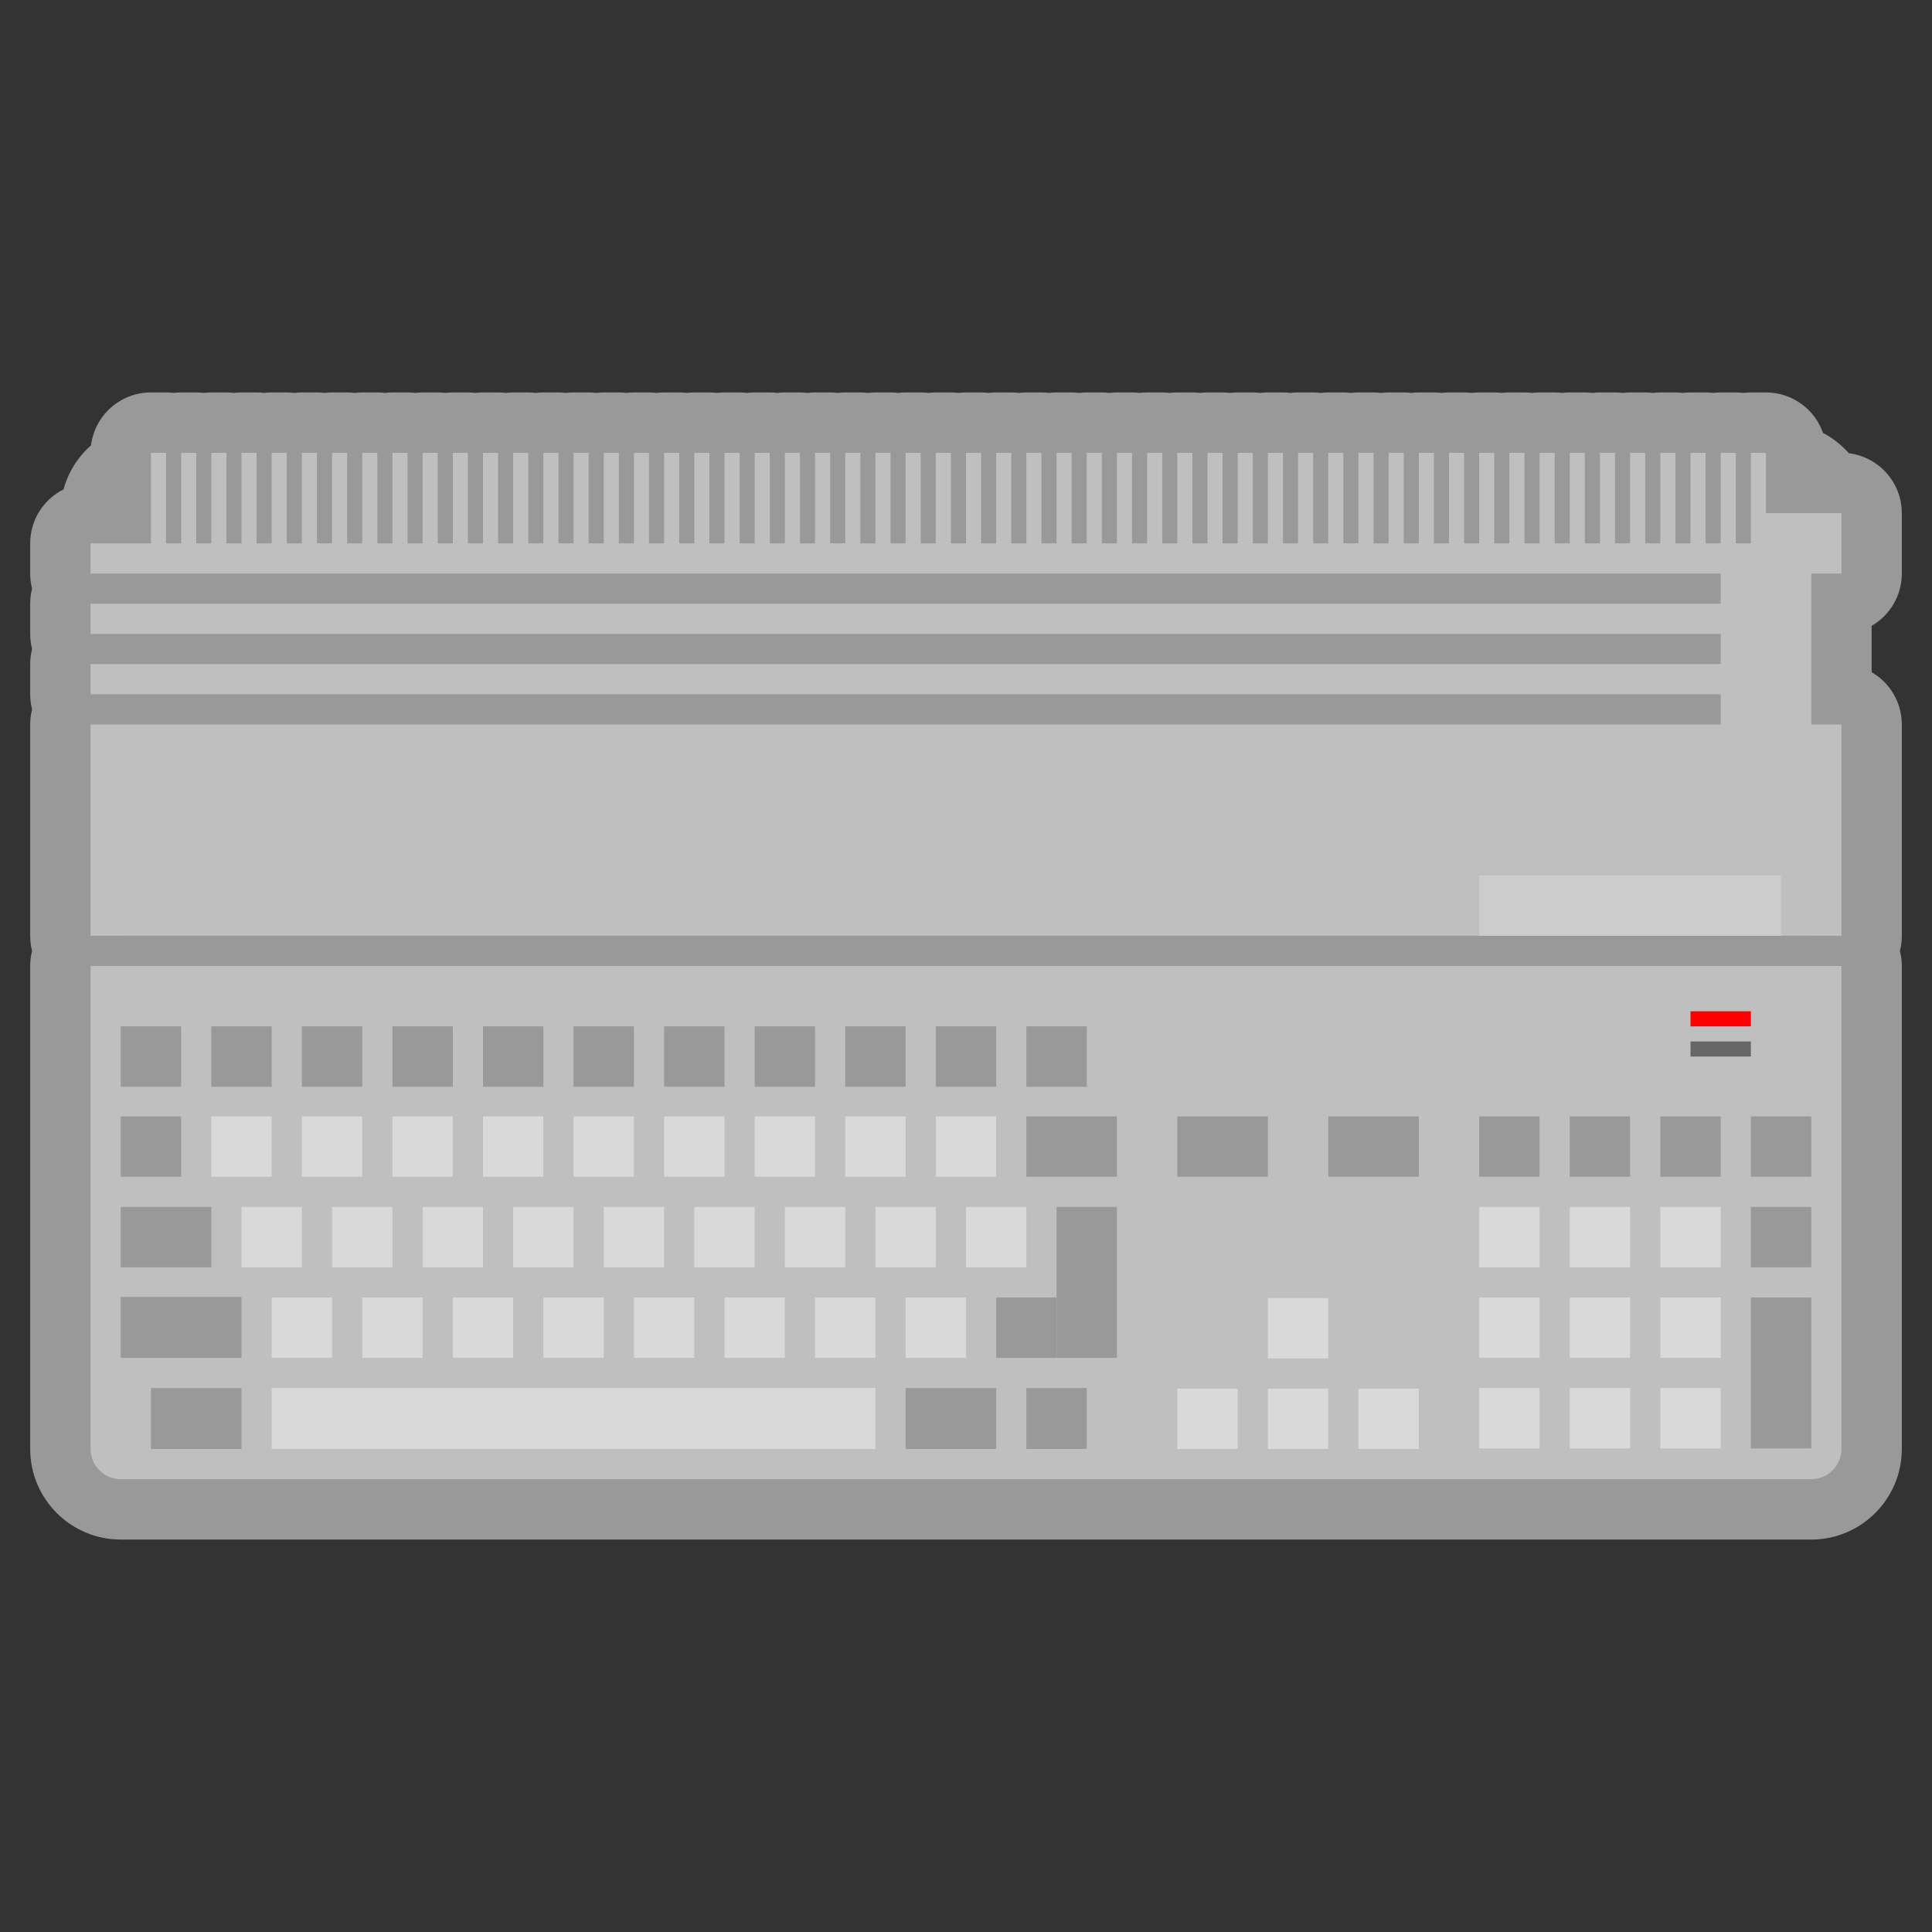 <?xml version="1.0" encoding="UTF-8" standalone="no"?>
<svg
   xmlns:dc="http://purl.org/dc/elements/1.1/"
   xmlns:cc="http://creativecommons.org/ns#"
   xmlns:rdf="http://www.w3.org/1999/02/22-rdf-syntax-ns#"
   xmlns:svg="http://www.w3.org/2000/svg"
   xmlns="http://www.w3.org/2000/svg"
   viewBox="0 0 320 320"
   height="320"
   width="320"
   xml:space="preserve"
   version="1.1"
   id="svg2"><rect x="0" y="0" width="320" height="320" fill="#333333" stroke="none"/><defs
     id="defs6"><clipPath
       id="clipPath16"
       clipPathUnits="userSpaceOnUse"><path
         id="path18"
         d="M 0,256 256,256 256,0 0,0 0,256 Z" /></clipPath><clipPath
       id="clipPath24"
       clipPathUnits="userSpaceOnUse"><path
         id="path26"
         d="M 4,204 252,204 252,52 4,52 4,204 Z" /></clipPath></defs><g
     transform="matrix(1.25,0,0,-1.25,0,320)"
     id="g10"><g
       id="g12"><g
         clip-path="url(#clipPath16)"
         id="g14"><g
           id="g20"><g
             id="g22" /><g
             id="g28"><g
               style="opacity:0.5"
               id="g30"
               clip-path="url(#clipPath24)"><g
                 id="g32"
                 transform="translate(252,180)"><path
                   id="path34"
                   style="fill:#ffffff;fill-opacity:1;fill-rule:nonzero;stroke:none"
                   d="m 0,0 0,8 c 0,4.083 -3.058,7.451 -7.009,7.939 -0.967,1.094 -2.131,2.012 -3.435,2.696 C -11.533,21.758 -14.505,24 -18,24 l -2,0 c -0.339,0 -0.672,-0.021 -1,-0.062 -0.328,0.041 -0.661,0.062 -1,0.062 l -2,0 c -0.339,0 -0.672,-0.021 -1,-0.062 -0.328,0.041 -0.661,0.062 -1,0.062 l -2,0 c -0.339,0 -0.672,-0.021 -1,-0.062 -0.328,0.041 -0.661,0.062 -1,0.062 l -2,0 c -0.339,0 -0.672,-0.021 -1,-0.062 -0.328,0.041 -0.661,0.062 -1,0.062 l -2,0 c -0.339,0 -0.672,-0.021 -1,-0.062 -0.328,0.041 -0.661,0.062 -1,0.062 l -2,0 c -0.339,0 -0.672,-0.021 -1,-0.062 -0.328,0.041 -0.661,0.062 -1,0.062 l -2,0 c -0.339,0 -0.672,-0.021 -1,-0.062 -0.328,0.041 -0.661,0.062 -1,0.062 l -2,0 c -0.339,0 -0.672,-0.021 -1,-0.062 -0.328,0.041 -0.661,0.062 -1,0.062 l -2,0 c -0.339,0 -0.672,-0.021 -1,-0.062 -0.328,0.041 -0.661,0.062 -1,0.062 l -2,0 c -0.339,0 -0.672,-0.021 -1,-0.062 -0.328,0.041 -0.661,0.062 -1,0.062 l -2,0 c -0.339,0 -0.672,-0.021 -1,-0.062 -0.328,0.041 -0.661,0.062 -1,0.062 l -2,0 c -0.339,0 -0.672,-0.021 -1,-0.062 -0.328,0.041 -0.661,0.062 -1,0.062 l -2,0 c -0.339,0 -0.672,-0.021 -1,-0.062 -0.328,0.041 -0.661,0.062 -1,0.062 l -2,0 c -0.339,0 -0.672,-0.021 -1,-0.062 -0.328,0.041 -0.661,0.062 -1,0.062 l -2,0 c -0.339,0 -0.672,-0.021 -1,-0.062 -0.328,0.041 -0.661,0.062 -1,0.062 l -2,0 c -0.339,0 -0.672,-0.021 -1,-0.062 -0.328,0.041 -0.661,0.062 -1,0.062 l -2,0 c -0.339,0 -0.672,-0.021 -1,-0.062 -0.328,0.041 -0.661,0.062 -1,0.062 l -2,0 c -0.339,0 -0.672,-0.021 -1,-0.062 -0.328,0.041 -0.661,0.062 -1,0.062 l -2,0 c -0.339,0 -0.672,-0.021 -1,-0.062 -0.328,0.041 -0.661,0.062 -1,0.062 l -2,0 c -0.339,0 -0.672,-0.021 -1,-0.062 -0.328,0.041 -0.661,0.062 -1,0.062 l -2,0 c -0.339,0 -0.672,-0.021 -1,-0.062 -0.328,0.041 -0.661,0.062 -1,0.062 l -2,0 c -0.339,0 -0.672,-0.021 -1,-0.062 -0.328,0.041 -0.661,0.062 -1,0.062 l -2,0 c -0.339,0 -0.672,-0.021 -1,-0.062 -0.328,0.041 -0.661,0.062 -1,0.062 l -2,0 c -0.339,0 -0.672,-0.021 -1,-0.062 -0.328,0.041 -0.661,0.062 -1,0.062 l -2,0 c -0.339,0 -0.672,-0.021 -1,-0.062 -0.328,0.041 -0.661,0.062 -1,0.062 l -2,0 c -0.339,0 -0.672,-0.021 -1,-0.062 -0.328,0.041 -0.661,0.062 -1,0.062 l -2,0 c -0.339,0 -0.672,-0.021 -1,-0.062 -0.328,0.041 -0.661,0.062 -1,0.062 l -2,0 c -0.339,0 -0.672,-0.021 -1,-0.062 -0.328,0.041 -0.661,0.062 -1,0.062 l -2,0 c -0.339,0 -0.672,-0.021 -1,-0.062 -0.328,0.041 -0.661,0.062 -1,0.062 l -2,0 c -0.339,0 -0.672,-0.021 -1,-0.062 -0.328,0.041 -0.661,0.062 -1,0.062 l -2,0 c -0.339,0 -0.672,-0.021 -1,-0.062 -0.328,0.041 -0.661,0.062 -1,0.062 l -2,0 c -0.339,0 -0.672,-0.021 -1,-0.062 -0.328,0.041 -0.661,0.062 -1,0.062 l -2,0 c -0.339,0 -0.672,-0.021 -1,-0.062 -0.328,0.041 -0.661,0.062 -1,0.062 l -2,0 c -0.339,0 -0.672,-0.021 -1,-0.062 -0.328,0.041 -0.661,0.062 -1,0.062 l -2,0 c -0.339,0 -0.672,-0.021 -1,-0.062 -0.328,0.041 -0.661,0.062 -1,0.062 l -2,0 c -0.339,0 -0.672,-0.021 -1,-0.062 -0.328,0.041 -0.661,0.062 -1,0.062 l -2,0 c -0.339,0 -0.672,-0.021 -1,-0.062 -0.328,0.041 -0.661,0.062 -1,0.062 l -2,0 c -0.339,0 -0.672,-0.021 -1,-0.062 -0.328,0.041 -0.661,0.062 -1,0.062 l -2,0 c -0.339,0 -0.672,-0.021 -1,-0.062 -0.328,0.041 -0.661,0.062 -1,0.062 l -2,0 c -0.339,0 -0.672,-0.021 -1,-0.062 -0.328,0.041 -0.661,0.062 -1,0.062 l -2,0 c -0.339,0 -0.672,-0.021 -1,-0.062 -0.328,0.041 -0.661,0.062 -1,0.062 l -2,0 c -0.339,0 -0.672,-0.021 -1,-0.062 -0.328,0.041 -0.661,0.062 -1,0.062 l -2,0 c -0.339,0 -0.672,-0.021 -1,-0.062 -0.328,0.041 -0.661,0.062 -1,0.062 l -2,0 c -0.339,0 -0.672,-0.021 -1,-0.062 -0.328,0.041 -0.661,0.062 -1,0.062 l -2,0 c -0.339,0 -0.672,-0.021 -1,-0.062 -0.328,0.041 -0.661,0.062 -1,0.062 l -2,0 c -0.339,0 -0.672,-0.021 -1,-0.062 -0.328,0.041 -0.661,0.062 -1,0.062 l -2,0 c -0.339,0 -0.672,-0.021 -1,-0.062 -0.328,0.041 -0.661,0.062 -1,0.062 l -2,0 c -0.339,0 -0.672,-0.021 -1,-0.062 -0.328,0.041 -0.661,0.062 -1,0.062 l -2,0 c -0.339,0 -0.672,-0.021 -1,-0.062 -0.328,0.041 -0.661,0.062 -1,0.062 l -2,0 c -0.339,0 -0.672,-0.021 -1,-0.062 -0.328,0.041 -0.661,0.062 -1,0.062 l -2,0 c -0.339,0 -0.672,-0.021 -1,-0.062 -0.328,0.041 -0.661,0.062 -1,0.062 l -2,0 c -0.339,0 -0.672,-0.021 -1,-0.062 -0.328,0.041 -0.661,0.062 -1,0.062 l -2,0 c -0.339,0 -0.672,-0.021 -1,-0.062 -0.328,0.041 -0.661,0.062 -1,0.062 l -2,0 c -4.083,0 -7.451,-3.058 -7.939,-7.009 -1.729,-1.528 -3.015,-3.546 -3.64,-5.834 C -246.2,9.843 -248,7.132 -248,4 l 0,-4 c 0,-0.691 0.088,-1.361 0.252,-2 -0.164,-0.639 -0.252,-1.309 -0.252,-2 l 0,-4 c 0,-0.691 0.088,-1.361 0.252,-2 -0.164,-0.639 -0.252,-1.309 -0.252,-2 l 0,-4 c 0,-0.691 0.088,-1.361 0.252,-2 -0.164,-0.639 -0.252,-1.309 -0.252,-2 l 0,-28 c 0,-0.691 0.088,-1.361 0.252,-2 -0.164,-0.639 -0.252,-1.309 -0.252,-2 l 0,-64 c 0,-6.617 5.383,-12 12,-12 l 224,0 c 6.617,0 12,5.383 12,12 l 0,64 c 0,0.691 -0.087,1.361 -0.252,2 0.165,0.639 0.252,1.309 0.252,2 l 0,28 c 0,2.961 -1.609,5.547 -4,6.93 l 0,6.14 c 2.391,1.383 4,3.969 4,6.93" /></g></g></g></g><g
           transform="translate(236,156)"
           id="g36"><path
             id="path38"
             style="fill:#999999;fill-opacity:1;fill-rule:nonzero;stroke:none"
             d="m 0,0 -216,0 c -2.209,0 -4,1.791 -4,4 l 0,28 c 0,2.209 1.791,4 4,4 L 0,36 c 2.209,0 4,-1.791 4,-4 L 4,4 C 4,1.791 2.209,0 0,0" /></g><g
           transform="translate(234,188)"
           id="g40"><path
             id="path42"
             style="fill:#bfbfbf;fill-opacity:1;fill-rule:nonzero;stroke:none"
             d="m 0,0 0,8 -2,0 0,-8 0,-4 -2,0 0,12 -2,0 0,-12 -2,0 0,12 -2,0 0,-12 -2,0 0,12 -2,0 0,-12 -2,0 0,12 -2,0 0,-12 -2,0 0,12 -2,0 0,-12 -2,0 0,12 -2,0 0,-12 -2,0 0,12 -2,0 0,-12 -2,0 0,12 -2,0 0,-12 -2,0 0,12 -2,0 0,-12 -2,0 0,12 -2,0 0,-12 -2,0 0,12 -2,0 0,-12 -2,0 0,12 -2,0 0,-12 -2,0 0,12 -2,0 0,-12 -2,0 0,12 -2,0 0,-12 -2,0 0,12 -2,0 0,-12 -2,0 0,12 -2,0 0,-12 -2,0 0,12 -2,0 0,-12 -2,0 0,12 -2,0 0,-12 -2,0 0,12 -2,0 0,-12 -2,0 0,12 -2,0 0,-12 -2,0 0,12 -2,0 0,-12 -2,0 0,12 -2,0 0,-12 -2,0 0,12 -2,0 0,-12 -2,0 0,12 -2,0 0,-12 -2,0 0,12 -2,0 0,-12 -2,0 0,12 -2,0 0,-12 -2,0 0,12 -2,0 0,-12 -2,0 0,12 -2,0 0,-12 -2,0 0,12 -2,0 0,-12 -2,0 0,12 -2,0 0,-12 -2,0 0,12 -2,0 0,-12 -2,0 0,12 -2,0 0,-12 -2,0 0,12 -2,0 0,-12 -2,0 0,12 -2,0 0,-12 -2,0 0,12 -2,0 0,-12 -2,0 0,12 -2,0 0,-12 -2,0 0,12 -2,0 0,-12 -2,0 0,12 -2,0 0,-12 -2,0 0,12 -2,0 0,-12 -2,0 0,12 -2,0 0,-12 -2,0 0,12 -2,0 0,-12 -2,0 0,12 -2,0 0,-12 -2,0 0,12 -2,0 0,-12 -2,0 0,12 -2,0 0,-12 -2,0 0,12 -2,0 0,-12 -2,0 0,12 -2,0 0,-12 -2,0 0,12 -2,0 0,-12 -2,0 0,12 -2,0 0,-12 -2,0 0,12 -2,0 0,-12 -2,0 0,12 -2,0 0,-12 -2,0 0,12 -2,0 0,-12 -2,0 0,12 -2,0 0,-12 -2,0 0,12 -2,0 0,-12 -8,0 0,-4 216,0 0,-4 -216,0 0,-4 216,0 0,-4 -216,0 0,-4 216,0 0,-4 -216,0 0,-28 232,0 0,28 -4,0 0,20 4,0 0,8 -10,0 z" /></g><path
           id="path44"
           style="fill:#cccccc;fill-opacity:1;fill-rule:nonzero;stroke:none"
           d="m 236,132 -40,0 0,8 40,0 0,-8 z" /><g
           transform="translate(240,60)"
           id="g46"><path
             id="path48"
             style="fill:#bfbfbf;fill-opacity:1;fill-rule:nonzero;stroke:none"
             d="m 0,0 -224,0 c -2.209,0 -4,1.791 -4,4 l 0,64 L 4,68 4,4 C 4,1.791 2.209,0 0,0" /></g><path
           id="path50"
           style="fill:#999999;fill-opacity:1;fill-rule:nonzero;stroke:none"
           d="m 16,128 224,0 0,4 -224,0 0,-4 z" /><path
           id="path52"
           style="fill:#ff0000;fill-opacity:1;fill-rule:nonzero;stroke:none"
           d="m 232,120 -8,0 0,2 8,0 0,-2 z" /><path
           id="path54"
           style="fill:#666666;fill-opacity:1;fill-rule:nonzero;stroke:none"
           d="m 232,116 -8,0 0,2 8,0 0,-2 z" /><path
           id="path56"
           style="fill:#999999;fill-opacity:1;fill-rule:nonzero;stroke:none"
           d="m 24,100.075 -8,0 0,8 8,0 0,-8 z" /><path
           id="path58"
           style="fill:#999999;fill-opacity:1;fill-rule:nonzero;stroke:none"
           d="m 28,88.075 -12,0 0,8 12,0 0,-8 z" /><path
           id="path60"
           style="fill:#d9d9d9;fill-opacity:1;fill-rule:nonzero;stroke:none"
           d="m 36,100.075 -8,0 0,8 8,0 0,-8 z" /><path
           id="path62"
           style="fill:#d9d9d9;fill-opacity:1;fill-rule:nonzero;stroke:none"
           d="m 40,88.075 -8,0 0,8 8,0 0,-8 z" /><path
           id="path64"
           style="fill:#d9d9d9;fill-opacity:1;fill-rule:nonzero;stroke:none"
           d="m 44,76.075 -8,0 0,8 8,0 0,-8 z" /><path
           id="path66"
           style="fill:#d9d9d9;fill-opacity:1;fill-rule:nonzero;stroke:none"
           d="m 56,76.075 -8,0 0,8 8,0 0,-8 z" /><path
           id="path68"
           style="fill:#d9d9d9;fill-opacity:1;fill-rule:nonzero;stroke:none"
           d="m 68,76.075 -8,0 0,8 8,0 0,-8 z" /><path
           id="path70"
           style="fill:#d9d9d9;fill-opacity:1;fill-rule:nonzero;stroke:none"
           d="m 80,76.075 -8,0 0,8 8,0 0,-8 z" /><path
           id="path72"
           style="fill:#d9d9d9;fill-opacity:1;fill-rule:nonzero;stroke:none"
           d="m 92,76.075 -8,0 0,8 8,0 0,-8 z" /><path
           id="path74"
           style="fill:#d9d9d9;fill-opacity:1;fill-rule:nonzero;stroke:none"
           d="m 104,76.075 -8,0 0,8 8,0 0,-8 z" /><path
           id="path76"
           style="fill:#d9d9d9;fill-opacity:1;fill-rule:nonzero;stroke:none"
           d="m 116,76.075 -8,0 0,8 8,0 0,-8 z" /><path
           id="path78"
           style="fill:#d9d9d9;fill-opacity:1;fill-rule:nonzero;stroke:none"
           d="m 128,76.075 -8,0 0,8 8,0 0,-8 z" /><path
           id="path80"
           style="fill:#999999;fill-opacity:1;fill-rule:nonzero;stroke:none"
           d="m 140,76.075 -8,0 0,8 8,0 0,-8 z" /><path
           id="path82"
           style="fill:#d9d9d9;fill-opacity:1;fill-rule:nonzero;stroke:none"
           d="m 52,88.075 -8,0 0,8 8,0 0,-8 z" /><path
           id="path84"
           style="fill:#d9d9d9;fill-opacity:1;fill-rule:nonzero;stroke:none"
           d="m 64,88.075 -8,0 0,8 8,0 0,-8 z" /><path
           id="path86"
           style="fill:#d9d9d9;fill-opacity:1;fill-rule:nonzero;stroke:none"
           d="m 76,88.075 -8,0 0,8 8,0 0,-8 z" /><path
           id="path88"
           style="fill:#d9d9d9;fill-opacity:1;fill-rule:nonzero;stroke:none"
           d="m 88,88.075 -8,0 0,8 8,0 0,-8 z" /><path
           id="path90"
           style="fill:#d9d9d9;fill-opacity:1;fill-rule:nonzero;stroke:none"
           d="m 100,88.075 -8,0 0,8 8,0 0,-8 z" /><path
           id="path92"
           style="fill:#d9d9d9;fill-opacity:1;fill-rule:nonzero;stroke:none"
           d="m 112,88.075 -8,0 0,8 8,0 0,-8 z" /><path
           id="path94"
           style="fill:#d9d9d9;fill-opacity:1;fill-rule:nonzero;stroke:none"
           d="m 124,88.075 -8,0 0,8 8,0 0,-8 z" /><path
           id="path96"
           style="fill:#d9d9d9;fill-opacity:1;fill-rule:nonzero;stroke:none"
           d="m 136,88.075 -8,0 0,8 8,0 0,-8 z" /><path
           id="path98"
           style="fill:#999999;fill-opacity:1;fill-rule:nonzero;stroke:none"
           d="m 204,100.075 -8,0 0,8 8,0 0,-8 z" /><path
           id="path100"
           style="fill:#999999;fill-opacity:1;fill-rule:nonzero;stroke:none"
           d="m 216,100.075 -8,0 0,8 8,0 0,-8 z" /><path
           id="path102"
           style="fill:#999999;fill-opacity:1;fill-rule:nonzero;stroke:none"
           d="m 228,100.075 -8,0 0,8 8,0 0,-8 z" /><path
           id="path104"
           style="fill:#999999;fill-opacity:1;fill-rule:nonzero;stroke:none"
           d="m 240,100.075 -8,0 0,8 8,0 0,-8 z" /><path
           id="path106"
           style="fill:#d9d9d9;fill-opacity:1;fill-rule:nonzero;stroke:none"
           d="m 204,88.075 -8,0 0,8 8,0 0,-8 z" /><path
           id="path108"
           style="fill:#d9d9d9;fill-opacity:1;fill-rule:nonzero;stroke:none"
           d="m 216,88.075 -8,0 0,8 8,0 0,-8 z" /><path
           id="path110"
           style="fill:#d9d9d9;fill-opacity:1;fill-rule:nonzero;stroke:none"
           d="m 228,88.075 -8,0 0,8 8,0 0,-8 z" /><path
           id="path112"
           style="fill:#999999;fill-opacity:1;fill-rule:nonzero;stroke:none"
           d="m 240,88.075 -8,0 0,8 8,0 0,-8 z" /><path
           id="path114"
           style="fill:#d9d9d9;fill-opacity:1;fill-rule:nonzero;stroke:none"
           d="m 204,76.075 -8,0 0,8 8,0 0,-8 z" /><path
           id="path116"
           style="fill:#d9d9d9;fill-opacity:1;fill-rule:nonzero;stroke:none"
           d="m 216,76.075 -8,0 0,8 8,0 0,-8 z" /><path
           id="path118"
           style="fill:#d9d9d9;fill-opacity:1;fill-rule:nonzero;stroke:none"
           d="m 228,76.075 -8,0 0,8 8,0 0,-8 z" /><path
           id="path120"
           style="fill:#d9d9d9;fill-opacity:1;fill-rule:nonzero;stroke:none"
           d="m 204,64.075 -8,0 0,8 8,0 0,-8 z" /><path
           id="path122"
           style="fill:#d9d9d9;fill-opacity:1;fill-rule:nonzero;stroke:none"
           d="m 216,64.075 -8,0 0,8 8,0 0,-8 z" /><path
           id="path124"
           style="fill:#d9d9d9;fill-opacity:1;fill-rule:nonzero;stroke:none"
           d="m 228,64.075 -8,0 0,8 8,0 0,-8 z" /><path
           id="path126"
           style="fill:#999999;fill-opacity:1;fill-rule:nonzero;stroke:none"
           d="m 240,64.075 -8,0 0,20 8,0 0,-20 z" /><path
           id="path128"
           style="fill:#d9d9d9;fill-opacity:1;fill-rule:nonzero;stroke:none"
           d="m 176,76 -8,0 0,8 8,0 0,-8 z" /><path
           id="path130"
           style="fill:#d9d9d9;fill-opacity:1;fill-rule:nonzero;stroke:none"
           d="m 164,64 -8,0 0,8 8,0 0,-8 z" /><path
           id="path132"
           style="fill:#d9d9d9;fill-opacity:1;fill-rule:nonzero;stroke:none"
           d="m 176,64 -8,0 0,8 8,0 0,-8 z" /><path
           id="path134"
           style="fill:#d9d9d9;fill-opacity:1;fill-rule:nonzero;stroke:none"
           d="m 188,64 -8,0 0,8 8,0 0,-8 z" /><path
           id="path136"
           style="fill:#999999;fill-opacity:1;fill-rule:nonzero;stroke:none"
           d="m 148,76.075 -8,0 0,20 8,0 0,-20 z" /><path
           id="path138"
           style="fill:#d9d9d9;fill-opacity:1;fill-rule:nonzero;stroke:none"
           d="m 48,100.075 -8,0 0,8 8,0 0,-8 z" /><path
           id="path140"
           style="fill:#d9d9d9;fill-opacity:1;fill-rule:nonzero;stroke:none"
           d="m 60,100.075 -8,0 0,8 8,0 0,-8 z" /><path
           id="path142"
           style="fill:#d9d9d9;fill-opacity:1;fill-rule:nonzero;stroke:none"
           d="m 72,100.075 -8,0 0,8 8,0 0,-8 z" /><path
           id="path144"
           style="fill:#d9d9d9;fill-opacity:1;fill-rule:nonzero;stroke:none"
           d="m 84,100.075 -8,0 0,8 8,0 0,-8 z" /><path
           id="path146"
           style="fill:#d9d9d9;fill-opacity:1;fill-rule:nonzero;stroke:none"
           d="m 96,100.075 -8,0 0,8 8,0 0,-8 z" /><path
           id="path148"
           style="fill:#d9d9d9;fill-opacity:1;fill-rule:nonzero;stroke:none"
           d="m 108,100.075 -8,0 0,8 8,0 0,-8 z" /><path
           id="path150"
           style="fill:#d9d9d9;fill-opacity:1;fill-rule:nonzero;stroke:none"
           d="m 120,100.075 -8,0 0,8 8,0 0,-8 z" /><path
           id="path152"
           style="fill:#d9d9d9;fill-opacity:1;fill-rule:nonzero;stroke:none"
           d="m 132,100.075 -8,0 0,8 8,0 0,-8 z" /><path
           id="path154"
           style="fill:#999999;fill-opacity:1;fill-rule:nonzero;stroke:none"
           d="m 148,100.075 -12,0 0,8 12,0 0,-8 z" /><path
           id="path156"
           style="fill:#999999;fill-opacity:1;fill-rule:nonzero;stroke:none"
           d="m 24,112 -8,0 0,8 8,0 0,-8 z" /><path
           id="path158"
           style="fill:#999999;fill-opacity:1;fill-rule:nonzero;stroke:none"
           d="m 36,112 -8,0 0,8 8,0 0,-8 z" /><path
           id="path160"
           style="fill:#999999;fill-opacity:1;fill-rule:nonzero;stroke:none"
           d="m 48,112 -8,0 0,8 8,0 0,-8 z" /><path
           id="path162"
           style="fill:#999999;fill-opacity:1;fill-rule:nonzero;stroke:none"
           d="m 60,112 -8,0 0,8 8,0 0,-8 z" /><path
           id="path164"
           style="fill:#999999;fill-opacity:1;fill-rule:nonzero;stroke:none"
           d="m 72,112 -8,0 0,8 8,0 0,-8 z" /><path
           id="path166"
           style="fill:#999999;fill-opacity:1;fill-rule:nonzero;stroke:none"
           d="m 84,112 -8,0 0,8 8,0 0,-8 z" /><path
           id="path168"
           style="fill:#999999;fill-opacity:1;fill-rule:nonzero;stroke:none"
           d="m 96,112 -8,0 0,8 8,0 0,-8 z" /><path
           id="path170"
           style="fill:#999999;fill-opacity:1;fill-rule:nonzero;stroke:none"
           d="m 108,112 -8,0 0,8 8,0 0,-8 z" /><path
           id="path172"
           style="fill:#999999;fill-opacity:1;fill-rule:nonzero;stroke:none"
           d="m 120,112 -8,0 0,8 8,0 0,-8 z" /><path
           id="path174"
           style="fill:#999999;fill-opacity:1;fill-rule:nonzero;stroke:none"
           d="m 132,112 -8,0 0,8 8,0 0,-8 z" /><path
           id="path176"
           style="fill:#999999;fill-opacity:1;fill-rule:nonzero;stroke:none"
           d="m 144,112 -8,0 0,8 8,0 0,-8 z" /><path
           id="path178"
           style="fill:#999999;fill-opacity:1;fill-rule:nonzero;stroke:none"
           d="m 168,100.075 -12,0 0,8 12,0 0,-8 z" /><path
           id="path180"
           style="fill:#999999;fill-opacity:1;fill-rule:nonzero;stroke:none"
           d="m 188,100.075 -12,0 0,8 12,0 0,-8 z" /><path
           id="path182"
           style="fill:#999999;fill-opacity:1;fill-rule:nonzero;stroke:none"
           d="m 32,76.075 -16,0 0,8.075 16,0 0,-8.075 z" /><path
           id="path184"
           style="fill:#999999;fill-opacity:1;fill-rule:nonzero;stroke:none"
           d="m 32,64 -12,0 0,8.075 12,0 L 32,64 Z" /><path
           id="path186"
           style="fill:#999999;fill-opacity:1;fill-rule:nonzero;stroke:none"
           d="m 132,64 -12,0 0,8.075 12,0 0,-8.075 z" /><path
           id="path188"
           style="fill:#999999;fill-opacity:1;fill-rule:nonzero;stroke:none"
           d="m 144,64 -8,0 0,8.075 8,0 0,-8.075 z" /><path
           id="path190"
           style="fill:#d9d9d9;fill-opacity:1;fill-rule:nonzero;stroke:none"
           d="m 116,64 -80,0 0,8.075 80,0 0,-8.075 z" /></g></g></g></svg>